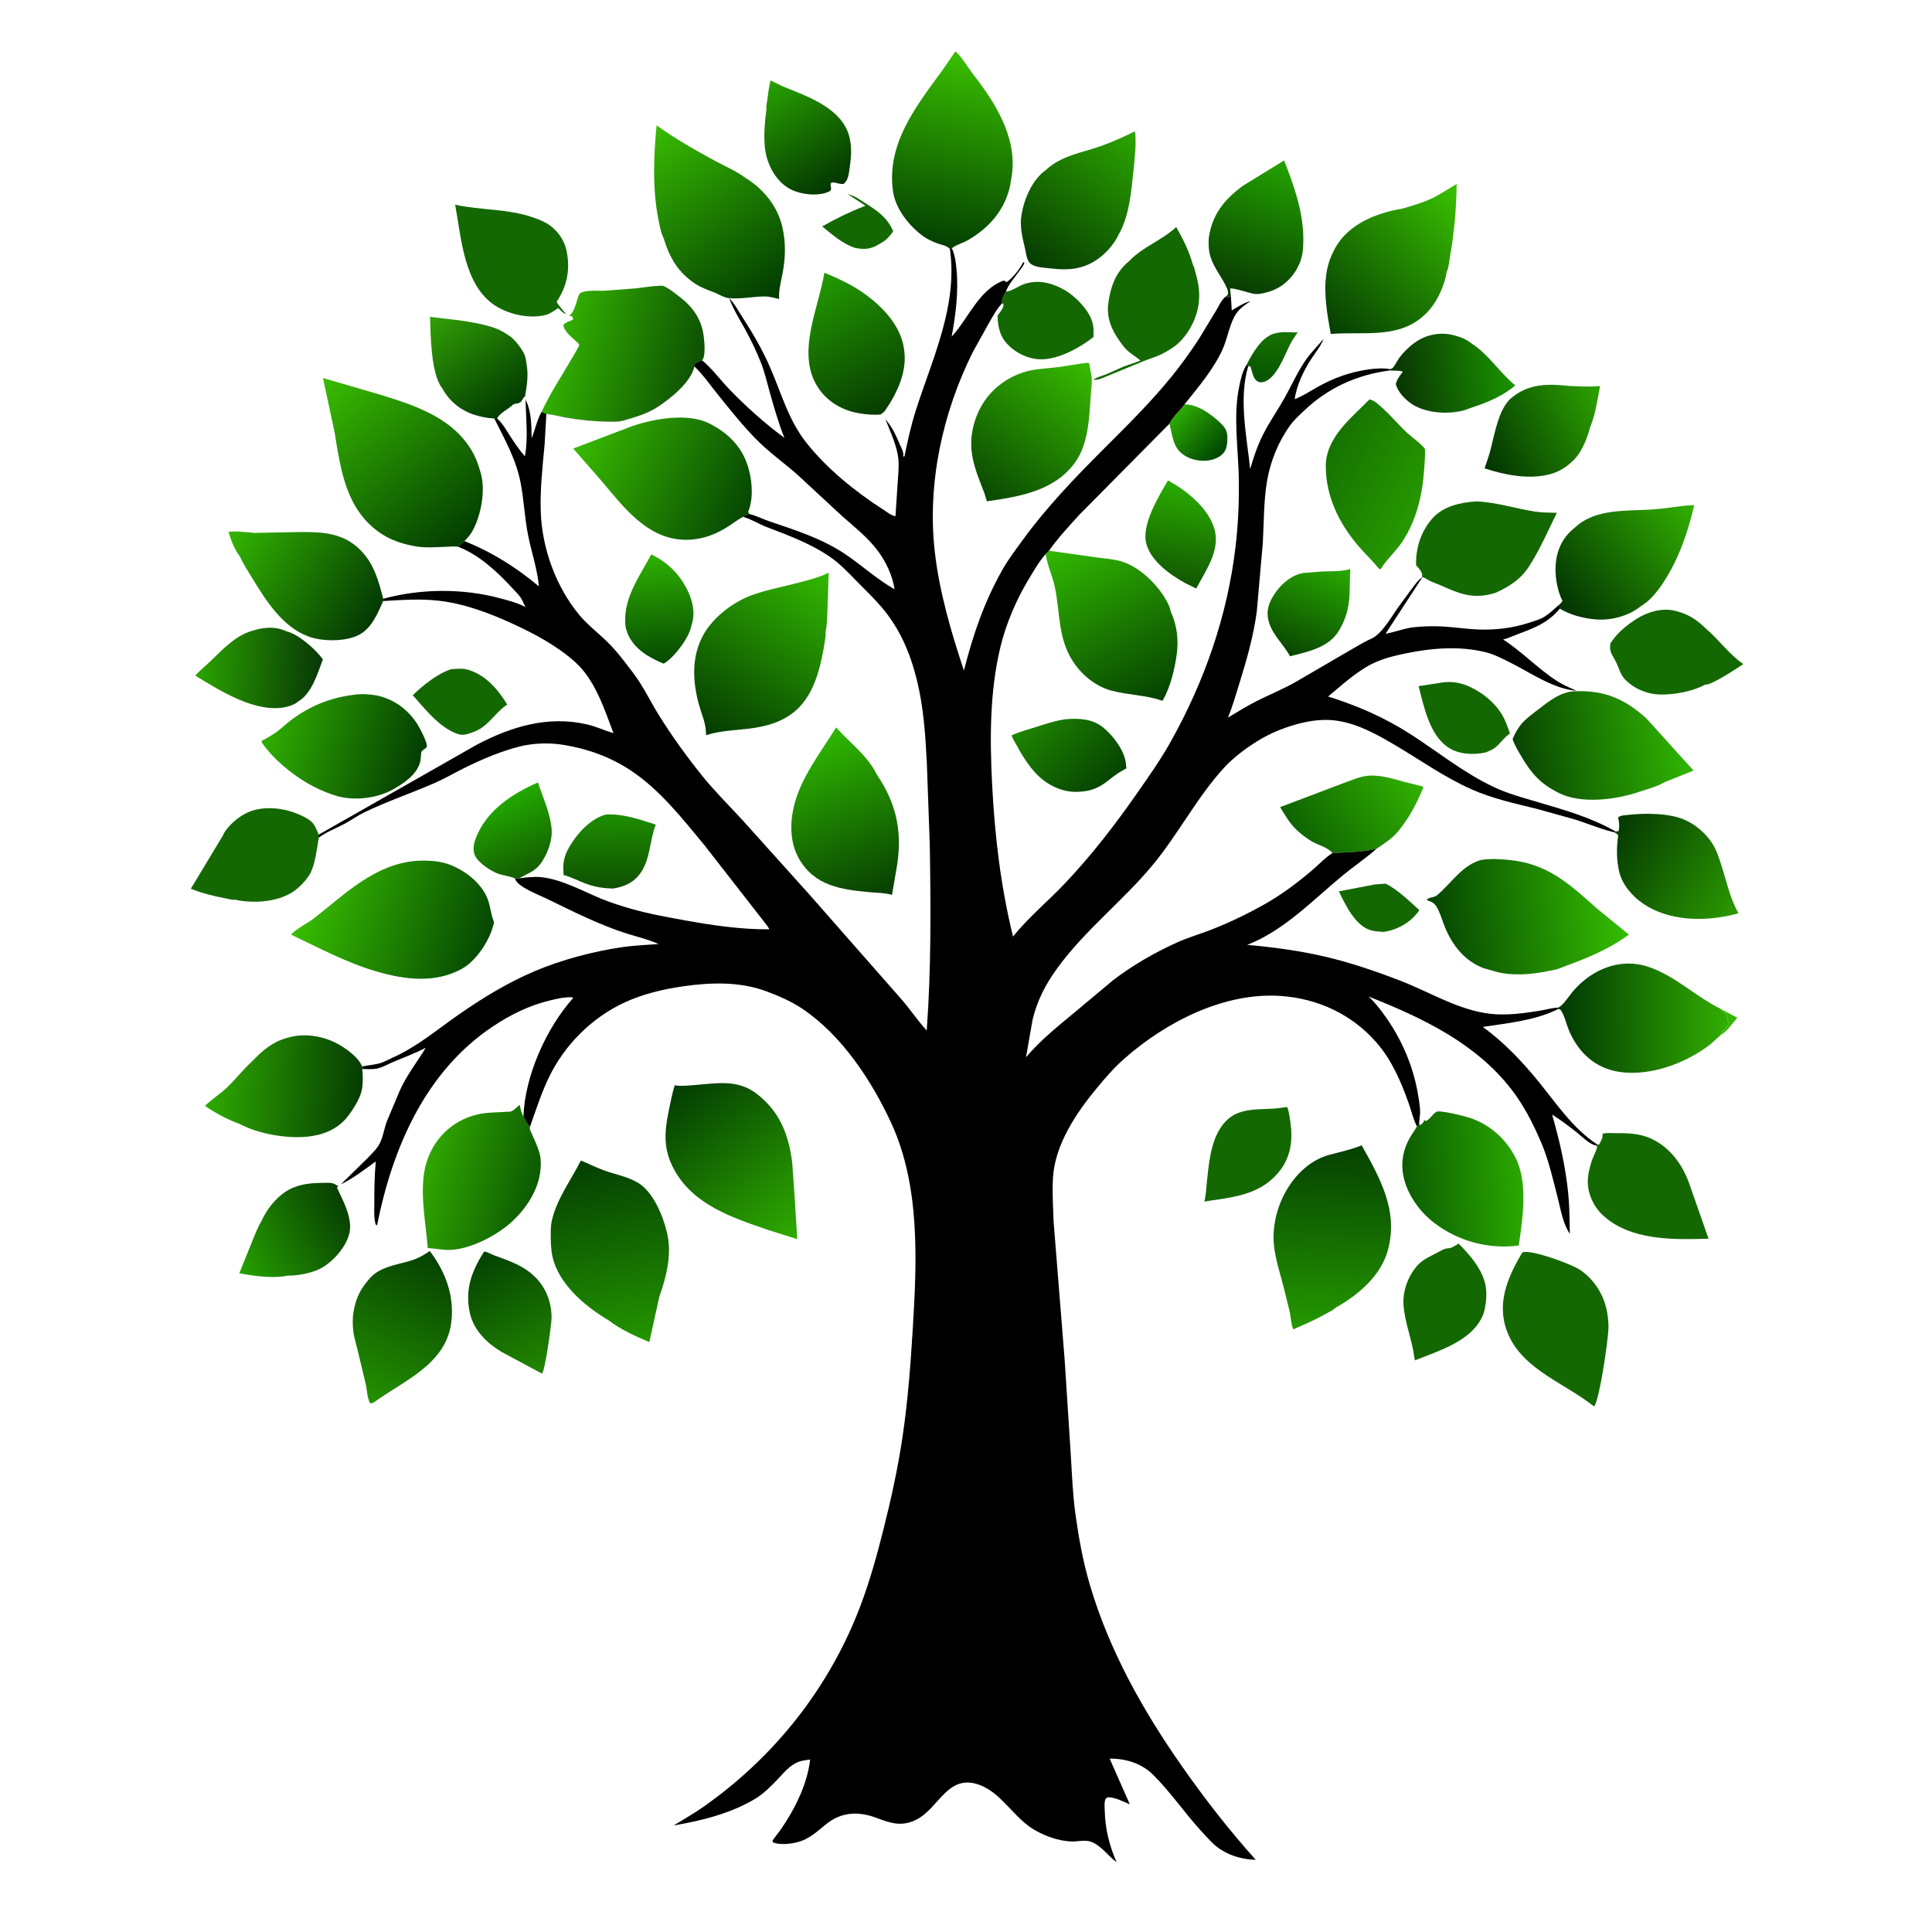 <?xml version="1.0" encoding="utf-8" ?>
<svg xmlns="http://www.w3.org/2000/svg" xmlns:xlink="http://www.w3.org/1999/xlink" width="1844" height="1844">
	<rect width="100%" height="100%" fill="#333333" stroke="none"/>
	<path fill="white" transform="scale(1.801 1.801)" d="M-0 -0L1024 0L1024 1024L-0 1024L0 -0Z"/>
	<path fill="#34B600" transform="scale(1.801 1.801)" d="M911.816 534.687L920.667 539.336C919.094 541.194 914.419 547.537 912.333 548.096L911.953 547.281L916.375 542.875C915.886 542.209 915.739 541.281 915.576 540.468C915.445 539.818 915.208 537.69 914.755 537.25C914.715 537.211 913.121 536.488 913.035 536.427C912.66 536.164 912.108 535.104 911.816 534.687Z"/>
	<defs>
		<linearGradient id="gradient_0" gradientUnits="userSpaceOnUse" x1="670.649" y1="201.982" x2="674.67" y2="175.724">
			<stop offset="0" stop-color="#065400"/>
			<stop offset="1" stop-color="#167200"/>
		</linearGradient>
	</defs>
	<path fill="url(#gradient_0)" transform="scale(1.801 1.801)" d="M660.569 193.374C663.684 187.455 668.313 178.902 675.124 176.806L677 176.393L677.647 176.268C680.916 175.697 684.383 176.272 687.7 176.172C686.189 178.283 684.773 180.371 683.602 182.697C680.719 188.421 676.068 201.62 668.916 202.546C667.732 202.699 667.084 202.577 666.096 201.887C664.393 200.699 663.836 198.056 663.264 196.203C663.214 196.038 662.777 194.354 662.692 194.284C662.386 194.032 661.913 194.14 661.523 194.068L660.569 193.374Z"/>
	<path fill="#146801" transform="scale(1.801 1.801)" d="M449.037 102.779L452.321 103.908C454.374 104.786 456.052 106.073 457.918 107.25C464.511 111.408 470.191 115.029 473.353 122.588C471.667 124.951 470.208 126.754 467.704 128.339C462.254 131.79 459.084 132.688 452.728 131.263C446.206 128.951 441.024 124.272 435.709 120.005C443.24 115.712 450.582 112.163 458.663 109.012L449.037 102.779Z"/>
	<defs>
		<linearGradient id="gradient_1" gradientUnits="userSpaceOnUse" x1="645.564" y1="241.012" x2="623.96" y2="220.057">
			<stop offset="0" stop-color="#004800"/>
			<stop offset="1" stop-color="#2BA703"/>
		</linearGradient>
	</defs>
	<path fill="url(#gradient_1)" transform="scale(1.801 1.801)" d="M619.778 224.536C621.268 221.126 625.452 217.467 627.749 214.292C634.655 214.11 642.293 219.809 647.062 224.416C649.252 226.532 650.418 228.55 650.46 231.598C650.504 234.703 650.275 238.303 647.931 240.605C645.158 243.328 640.774 244.349 637 244.176C632.655 243.976 627.904 242.325 624.933 239.034C621.453 235.179 620.991 229.365 619.778 224.536Z"/>
	<path fill="#146801" transform="scale(1.801 1.801)" d="M728.807 468.683L734.404 468.281C740.966 471.718 746.728 477.368 752.191 482.334L751.321 483.54C747.092 489.149 740.025 492.98 733.162 493.868C730.682 493.712 728.194 493.608 725.822 492.795C717.97 490.102 712.909 479.282 709.549 472.373L728.807 468.683Z"/>
	<path fill="#146801" transform="scale(1.801 1.801)" d="M239.21 354.621C241.556 354.481 244.534 354.149 246.819 354.651C256.571 356.795 263.906 365.177 268.794 373.363C263.638 376.785 260.285 382.243 255.247 385.725C252.926 387.329 250.265 388.204 247.606 389.053C246.584 389.28 245.553 389.48 244.5 389.389C242.4 389.207 240.17 388.048 238.339 387.039C230.589 382.766 224.6 374.925 218.733 368.433C224.196 363.157 231.923 356.897 239.21 354.621Z"/>
	<path fill="#146801" transform="scale(1.801 1.801)" d="M764.603 361.655C769.618 360.954 774.443 361.876 779 364.007C786.082 367.319 792.377 372.497 796.323 379.303C798 382.196 799.061 385.579 800.23 388.703C796.916 390.947 795.045 394.254 792.007 396.448C790.681 397.406 788.985 398.059 787.493 398.721C781.215 400.14 773.63 399.925 768.002 396.429C757.632 389.987 754.618 374.498 751.792 363.631L764.603 361.655Z"/>
	<defs>
		<linearGradient id="gradient_2" gradientUnits="userSpaceOnUse" x1="621.74" y1="308.28" x2="629.831" y2="257.651">
			<stop offset="0" stop-color="#125801"/>
			<stop offset="1" stop-color="#2AAA00"/>
		</linearGradient>
	</defs>
	<path fill="url(#gradient_2)" transform="scale(1.801 1.801)" d="M618.957 254.613C628.782 259.878 640.304 269.111 643.58 280.29C646.901 291.624 638.935 302.413 633.954 311.893L628.336 309.151C620.282 304.742 609.897 297.402 607.471 288.033C604.872 277.997 614.006 263.187 618.957 254.613Z"/>
	<defs>
		<linearGradient id="gradient_3" gradientUnits="userSpaceOnUse" x1="322.817" y1="469.56" x2="322.216" y2="432.472">
			<stop offset="0" stop-color="#0F5200"/>
			<stop offset="1" stop-color="#1E8C01"/>
		</linearGradient>
	</defs>
	<path fill="url(#gradient_3)" transform="scale(1.801 1.801)" d="M321.225 431.64C330.354 431.174 338.95 434.281 347.548 437.012C344.193 445.471 344.786 455.146 339.386 462.748C335.735 467.888 330.729 469.974 324.746 470.908C319.724 470.75 315.404 470.091 310.677 468.381C306.805 466.98 303.187 464.97 299.21 463.869L298.672 463.727C298.554 461.296 298.333 458.814 298.795 456.408L298.933 455.75C299.476 453.031 300.619 450.67 302.023 448.3C306.13 441.37 313.24 433.631 321.225 431.64Z"/>
	<defs>
		<linearGradient id="gradient_4" gradientUnits="userSpaceOnUse" x1="280.185" y1="461.545" x2="264.045" y2="424.633">
			<stop offset="0" stop-color="#135E00"/>
			<stop offset="1" stop-color="#22A800"/>
		</linearGradient>
	</defs>
	<path fill="url(#gradient_4)" transform="scale(1.801 1.801)" d="M272.97 465.553L272.519 465.348C269.963 464.318 267.042 464.03 264.404 463.166C260.458 461.873 253.809 457.506 251.826 453.631C250.389 450.822 251.022 447.17 252.088 444.365C257.708 429.578 271.229 420.707 285.09 414.656C287.551 422.192 291.058 429.609 292.124 437.5L292.248 438.357C293.111 444.93 290.11 453.128 286.054 458.25C283.106 461.973 279.052 463.231 275.088 465.462L272.97 465.553Z"/>
	<defs>
		<linearGradient id="gradient_5" gradientUnits="userSpaceOnUse" x1="682.921" y1="347.264" x2="703.476" y2="296.806">
			<stop offset="0" stop-color="#084500"/>
			<stop offset="1" stop-color="#29AA00"/>
		</linearGradient>
	</defs>
	<path fill="url(#gradient_5)" transform="scale(1.801 1.801)" d="M697.944 303.067C703.644 302.476 710.146 303.261 715.559 301.546L715.165 315.679C714.702 322.674 713.233 328.139 709.588 334.207C704.141 343.273 693.107 345.397 683.644 347.782C679.783 340.648 673.372 335.859 671.946 327.386C671.059 322.119 673.41 317.553 676.439 313.38C679.814 308.73 685.059 304.525 690.867 303.641L697.944 303.067Z"/>
	<path fill="#146801" transform="scale(1.801 1.801)" d="M533.078 154.493L533.725 154.439C536.586 154.118 540.008 151.337 543 150.456L543.812 150.208C551.032 148.136 558.148 150.189 564.446 153.843C569.925 157.023 577.107 164.326 578.837 170.576L579.005 171.25L579.176 171.882C579.712 174.044 579.54 176.406 579.497 178.62C571.865 184.618 559.271 191.575 549.179 190.27C542.617 189.421 535.764 185.527 531.962 180C529.48 176.392 528.749 171.513 528.643 167.241C529.819 165.59 531.678 163.596 531.828 161.535L531.215 160.561L531.083 160.253C530.783 158.345 532.143 156.08 533.078 154.493Z"/>
	<defs>
		<linearGradient id="gradient_6" gradientUnits="userSpaceOnUse" x1="584.946" y1="416.479" x2="549.317" y2="378.799">
			<stop offset="0" stop-color="#064401"/>
			<stop offset="1" stop-color="#1E8400"/>
		</linearGradient>
	</defs>
	<path fill="url(#gradient_6)" transform="scale(1.801 1.801)" d="M564.68 381.171C571.601 380.587 578.602 380.826 584.348 385.3C589.658 389.435 595.948 397.685 596.672 404.55L596.919 407.218L595.095 408.25C591.325 410.179 588.436 412.96 584.984 415.353C580.059 418.765 575.411 419.636 569.517 419.651C564.59 419.509 559.969 417.947 555.75 415.405C548.216 410.866 542.909 402.636 538.849 395.087C537.93 393.379 536.585 391.558 536.109 389.688C540.149 387.852 544.399 386.718 548.626 385.399C554.082 383.696 558.982 381.959 564.68 381.171Z"/>
	<path fill="#146801" transform="scale(1.801 1.801)" d="M681.127 586.75L682.181 586.746C683.121 589.067 683.424 591.841 683.803 594.31C685.203 603.422 684.267 612.446 678.587 620.012C669.391 632.258 655.72 634.315 641.547 636.249L638.25 636.824C639.092 633.531 639.187 630.085 639.551 626.712C640.618 616.81 641.533 605.054 647.484 596.75C655.797 585.151 668.227 589.022 680.407 586.88L681.127 586.75Z"/>
	<defs>
		<linearGradient id="gradient_7" gradientUnits="userSpaceOnUse" x1="800.754" y1="192.074" x2="737.38" y2="201.759">
			<stop offset="0" stop-color="#1A9300"/>
			<stop offset="1" stop-color="#083102"/>
		</linearGradient>
	</defs>
	<path fill="url(#gradient_7)" transform="scale(1.801 1.801)" d="M736.418 195.608C736.86 195.489 737.374 195.522 737.744 195.252C739.041 194.304 740.41 191.178 741.472 189.75C743.96 186.405 747.69 182.812 751.225 180.612C757.017 177.008 763.969 175.938 770.573 177.694L771.5 177.953C774.814 178.86 777.386 180.002 780.065 182.174C788.793 187.738 794.921 197.604 802.996 204.265C796.824 209.632 788.589 213.173 780.842 215.682L775.903 217.459C767.626 219.676 756.209 219.058 748.75 214.456C745.139 212.228 740.632 207.75 739.735 203.5C740.278 200.993 741.977 199.006 743.432 196.941C741.44 196.249 738.397 196.473 736.248 196.348L736.418 195.608Z"/>
	<path fill="#146801" transform="scale(1.801 1.801)" d="M772.993 659.047C778.385 664.566 783.909 670.623 786.431 678.088L786.686 678.882C787.898 682.569 787.884 687.473 787.279 691.286L787.155 692C786.851 693.843 786.509 695.537 785.768 697.266C780.717 709.04 766.651 714.386 755.622 718.694L749.886 720.928C749.57 719.796 749.658 720.271 749.519 719.206C748.286 709.748 744.307 700.663 743.776 691.148C743.371 683.886 746.448 675.699 751.425 670.38C754.343 667.262 758.199 665.699 761.892 663.744C763.617 662.831 765.407 661.635 767.398 661.559C769.198 661.49 770.653 660.45 772.163 659.548L772.993 659.047Z"/>
	<defs>
		<linearGradient id="gradient_8" gradientUnits="userSpaceOnUse" x1="103.858" y1="351.235" x2="170.213" y2="355.026">
			<stop offset="0" stop-color="#2BA400"/>
			<stop offset="1" stop-color="#083806"/>
		</linearGradient>
	</defs>
	<path fill="url(#gradient_8)" transform="scale(1.801 1.801)" d="M157.672 371.977C156.493 373.221 153.545 374.22 151.894 374.601C135.789 378.318 116.521 365.998 103.516 358.058C105.434 355.692 108.194 353.566 110.422 351.46C116.68 345.545 123.495 337.897 131.769 334.916C138.439 332.512 145.301 331.484 151.948 334.617C158.388 336.176 167.259 344.125 171.11 349.429C168.33 356.898 165.106 367.911 157.672 371.977Z"/>
	<defs>
		<linearGradient id="gradient_9" gradientUnits="userSpaceOnUse" x1="286.551" y1="726.224" x2="255.941" y2="664.779">
			<stop offset="0" stop-color="#218500"/>
			<stop offset="1" stop-color="#044302"/>
		</linearGradient>
	</defs>
	<path fill="url(#gradient_9)" transform="scale(1.801 1.801)" d="M256.572 663.25C258.386 663.456 260.305 664.688 262.034 665.329C270.285 668.389 277.462 670.623 283.842 677.006C289.466 682.632 292.375 690.471 292.298 698.398C292.265 701.873 288.901 726.332 287.25 727.941L285.787 727.181L265.759 716.441C258.192 711.895 251.223 705.165 249.112 696.25C246.165 683.799 249.88 673.702 256.572 663.25Z"/>
	<defs>
		<linearGradient id="gradient_10" gradientUnits="userSpaceOnUse" x1="441.531" y1="100.306" x2="407.319" y2="43.714">
			<stop offset="0" stop-color="#033500"/>
			<stop offset="1" stop-color="#28A101"/>
		</linearGradient>
	</defs>
	<path fill="url(#gradient_10)" transform="scale(1.801 1.801)" d="M406.186 57.891C405.962 56.674 406.433 54.439 406.591 53.176C407.035 49.627 407.533 46.111 408.335 42.624L414.91 45.809C427.086 50.773 443.716 56.383 449.136 69.497C451.633 75.539 451.269 82.196 450.342 88.548C450.038 90.634 449.819 92.941 449.014 94.906C448.624 95.858 447.927 96.638 447.25 97.397C444.736 97.953 442.654 96.138 440.393 96.89C439.536 99.031 441.736 100.536 439.079 101.654C433.299 104.086 424.909 103.192 419.376 100.506C413.176 97.497 408.9 91.299 406.793 84.891C404.046 76.538 405.117 66.489 406.186 57.891Z"/>
	<defs>
		<linearGradient id="gradient_11" gradientUnits="userSpaceOnUse" x1="691.97" y1="446.606" x2="747.123" y2="409.506">
			<stop offset="0" stop-color="#0E6500"/>
			<stop offset="1" stop-color="#31AF01"/>
		</linearGradient>
	</defs>
	<path fill="url(#gradient_11)" transform="scale(1.801 1.801)" d="M706.132 452.082C704.104 449.198 697.896 447.616 694.776 445.673C692.122 444.021 689.458 441.949 687.165 439.832C683.525 436.471 680.985 431.913 678.403 427.741L711.826 415.081C716.878 413.34 721.433 411.015 726.879 411.016C733.061 411.018 737.955 412.67 743.787 414.231L754.285 416.866C753.95 418.782 752.752 420.89 751.941 422.686C749.078 429.027 745.432 435.117 741.007 440.5C737.811 444.388 733.61 447.033 729.476 449.823C721.728 451.635 714.037 451.657 706.132 452.082Z"/>
	<defs>
		<linearGradient id="gradient_12" gradientUnits="userSpaceOnUse" x1="124.976" y1="670.769" x2="184.643" y2="638.404">
			<stop offset="0" stop-color="#26A000"/>
			<stop offset="1" stop-color="#073E02"/>
		</linearGradient>
	</defs>
	<path fill="url(#gradient_12)" transform="scale(1.801 1.801)" d="M138.664 646.959C141.991 639.581 148.308 632.082 155.968 629.162C161.043 627.228 165.906 626.911 171.265 626.864C173.158 626.847 175.6 626.604 177.341 627.481L178.5 628.187L179.25 628.285L178.616 629.5C182.031 636.79 187.511 646.53 184.811 654.861C182.504 661.98 175.824 669.38 169.131 672.631C164.999 674.637 157.265 676.204 152.707 675.981C144.731 677.687 134.748 676.259 126.827 674.776L133.841 657.388C135.345 653.849 136.608 650.229 138.664 646.959Z"/>
	<defs>
		<linearGradient id="gradient_13" gradientUnits="userSpaceOnUse" x1="270.563" y1="216.595" x2="232.693" y2="164.583">
			<stop offset="0" stop-color="#013B00"/>
			<stop offset="1" stop-color="#32A006"/>
		</linearGradient>
	</defs>
	<path fill="url(#gradient_13)" transform="scale(1.801 1.801)" d="M234.284 205.573L234.16 205.48C228.348 197.797 228.223 177.532 227.892 167.919C236.938 169.095 245.881 169.732 254.812 171.766C259.731 172.886 264.263 174.114 268.465 177.037C272.392 179.302 275.077 182.871 277.365 186.698C278.683 188.903 278.792 191.422 279.193 193.896C280.1 199.502 279.134 204.659 278.25 210.163L277.618 210.5C276.507 212.234 276.336 213.34 274.25 213.799C273.205 214.028 272.448 213.856 271.64 214.659C269.603 216.684 264.041 219.38 263.515 221.893L262.08 222.018L261.694 221.756C258.122 221.586 254.765 220.89 251.359 219.811C244.065 217.498 237.855 212.392 234.284 205.573Z"/>
	<path fill="#146801" transform="scale(1.801 1.801)" d="M903.693 362.812C896.712 366.568 887.047 368.306 879.22 368.036C872.543 367.806 865.226 364.642 860.75 359.555C858.718 357.247 857.823 353.753 856.505 351C855.556 349.017 853.973 346.923 853.456 344.79C853.163 343.578 853.32 342.229 853.426 341C856.742 335.649 861.965 331.373 867.25 327.997C873.115 324.251 880.871 321.995 887.835 323.718L888.5 323.898C895.095 325.628 899.221 328.457 904.104 333.174C910.969 339.019 916.417 346.801 923.875 351.928C920.605 354.152 906.811 363.273 903.693 362.812Z"/>
	<defs>
		<linearGradient id="gradient_14" gradientUnits="userSpaceOnUse" x1="785.034" y1="244.245" x2="850.19" y2="210.138">
			<stop offset="0" stop-color="#023301"/>
			<stop offset="1" stop-color="#2CA200"/>
		</linearGradient>
	</defs>
	<path fill="url(#gradient_14)" transform="scale(1.801 1.801)" d="M842.797 226.12C841.635 230.608 839.724 235.731 837.246 239.676C833.714 245.299 827.325 249.957 820.866 251.463L820 251.655C809.555 254.049 796.808 251.594 786.77 248.196C787.877 244.879 789.093 241.549 789.965 238.163C792.034 230.127 794.304 216.409 800.95 210.892C810.268 203.156 820.236 203.35 831.76 204.541C836.674 204.715 841.676 205.108 846.576 204.654C847.44 204.573 847.058 204.561 847.938 204.758C846.556 211.7 845.58 219.596 842.797 226.12Z"/>
	<path fill="#146801" transform="scale(1.801 1.801)" d="M118.29 442.523L118.362 442.227C120.625 437.623 126.479 432.749 131.071 430.648C138.83 427.097 148.694 427.907 156.536 430.852C159.382 431.92 163.899 433.937 165.817 436.245C167.208 437.918 168.03 440.351 168.923 442.318L168.589 443.207L168.96 443.84C167.971 449.455 167.169 457.4 164.63 462.473C163.012 465.706 159.188 469.77 156.281 471.906C148.204 477.842 135.779 478.819 126.26 477.151L124.805 476.811C123.24 477.072 120.596 476.297 119 475.987C112.863 474.793 106.932 473.336 101.134 470.979L118.29 442.523Z"/>
	<path fill="#146801" transform="scale(1.801 1.801)" d="M598.448 138.345C605.342 130.888 615.968 127.309 623.337 120.302C626.848 126.453 630.297 133.318 632.135 140.185C632.857 141.235 633.265 143.481 633.635 144.75C635.338 150.601 636.063 155.873 635.089 161.949C633.797 170.007 628.815 179.036 622.084 183.819C619.842 185.412 617.314 186.883 614.822 188.034C611.878 189.394 608.744 190.275 605.75 191.507L587.564 198.972C585.264 199.869 581.869 201.671 579.485 201.25C581.003 199.882 583.824 199.346 585.757 198.552L595.378 194.316C598.367 193.145 601.424 192.307 604.396 191.046C601.502 188.65 597.983 186.779 595.63 183.819C590.431 177.278 586.212 169.924 587.304 161.218C588.352 152.857 590.752 145.276 597.149 139.425L598.448 138.345Z"/>
	<path fill="#146801" transform="scale(1.801 1.801)" d="M846.56 606.583L847.5 606.5C848.422 604.697 849.573 603.006 849.25 600.905C851.066 600.241 853.565 600.507 855.506 600.504C862.393 600.494 868.826 600.516 875.187 603.499C885.066 608.132 891.615 617.102 895.21 627.206L905.45 656.469C886.721 656.978 863.887 657.579 849.26 643.855C844.597 639.48 841.556 632.976 841.471 626.536C841.42 622.64 842.47 618.619 843.641 614.932C844.057 613.621 846.55 608.643 846.383 607.799C846.326 607.514 846.074 607.308 845.919 607.063L846.56 606.583Z"/>
	<defs>
		<linearGradient id="gradient_15" gradientUnits="userSpaceOnUse" x1="679.889" y1="84.963" x2="655.271" y2="158.595">
			<stop offset="0" stop-color="#23A400"/>
			<stop offset="1" stop-color="#073502"/>
		</linearGradient>
	</defs>
	<path fill="url(#gradient_15)" transform="scale(1.801 1.801)" d="M640.581 126.134C642.352 113.748 648.746 105.822 658.531 98.549L680.529 85.013C685.773 98.531 690.681 112.05 690.715 126.735C690.726 131.238 690.476 135.575 688.652 139.748L686.938 143.167C682.749 149.759 677.346 153.687 669.684 155.337C668.036 155.691 666.562 155.946 664.869 155.768C662.486 155.516 652.998 152.171 651.893 153L652.336 157.187C650.914 157.667 650.932 157.796 649.579 157.2L650.49 156.411C651.142 155.528 650.686 153.831 650.281 152.885C647.816 147.132 643.593 142.503 641.609 136.407C640.45 132.847 640.429 129.819 640.581 126.134Z"/>
	<path fill="#146801" transform="scale(1.801 1.801)" d="M241.213 108.491C254.587 111.443 268.96 110.603 282.015 115.063C285.372 116.21 288.892 117.551 291.75 119.698C296.433 123.216 299.598 128.406 300.51 134.189L300.63 135C302.059 144.162 300.11 152.309 294.972 159.971C296.169 161.869 297.488 163.545 298.945 165.25C299.585 165.853 299.249 165.481 299.89 166.422C298.665 166.261 296.797 164.149 295.806 163.265C293.716 164.694 291.58 166.292 289.099 166.931C280.668 169.102 269.567 166.613 262.413 161.957C245.823 151.159 244.494 126.183 241.213 108.491Z"/>
	<defs>
		<linearGradient id="gradient_16" gradientUnits="userSpaceOnUse" x1="854.347" y1="440.739" x2="920.319" y2="478.586">
			<stop offset="0" stop-color="#053901"/>
			<stop offset="1" stop-color="#299601"/>
		</linearGradient>
	</defs>
	<path fill="url(#gradient_16)" transform="scale(1.801 1.801)" d="M856.049 440.576C857.473 440.509 857.781 440.96 858.002 439.383C858.253 437.597 858 434.952 857.491 433.25C858.745 432.115 860.738 432.076 862.362 431.901C867.177 431.38 872.037 431.114 876.875 431.366C879.884 431.523 882.792 431.763 885.75 432.363L886.643 432.536C895.116 434.232 902.499 439.582 907.275 446.749C909.65 450.312 910.959 454.526 912.262 458.568C914.985 467.019 916.853 476.274 921.344 484.003C905.991 488.274 887.57 488.636 873.341 480.508C866.773 476.756 860.191 470.028 858.268 462.596C856.597 456.14 856.641 449.321 857.569 442.75C856.912 441.738 856.493 441.612 855.407 441.044L856.049 440.576Z"/>
	<path fill="#146801" transform="scale(1.801 1.801)" d="M782.188 265.71C793.154 266.126 802.868 269.494 813.59 271.133C817.33 271.705 821.29 271.658 825.073 271.768C821.302 279.346 817.904 287.16 813.714 294.516C811.57 298.278 809.427 302.055 806.368 305.162C802.556 309.034 797.432 312.008 792.495 314.181L790 314.893C779.659 317.365 772.764 314.341 763.449 310.202C761.007 309.117 758.437 308.379 756.155 306.965C755.432 306.516 755.001 306.201 754.155 305.975L753.619 305.881L753.7 305.328C753.774 303.202 752.259 301.588 750.949 300.095L750.486 299.577C750.165 290.693 752.96 281.892 758.762 275.126C764.679 268.226 773.566 266.384 782.188 265.71Z"/>
	<defs>
		<linearGradient id="gradient_17" gradientUnits="userSpaceOnUse" x1="468.075" y1="217.207" x2="433.296" y2="148.116">
			<stop offset="0" stop-color="#073D01"/>
			<stop offset="1" stop-color="#239901"/>
		</linearGradient>
	</defs>
	<path fill="url(#gradient_17)" transform="scale(1.801 1.801)" d="M436.885 144.518C444.132 147.522 451.172 150.766 457.623 155.304C467.263 162.086 476.958 171.997 478.952 184.066L479.097 185C481.022 196.931 475.335 208.596 468.692 218.151L466.75 219.653C462.958 220.018 459.304 219.656 455.556 219.067C447.242 217.758 439.357 213.497 434.364 206.608C421.16 188.39 433.731 163.955 436.885 144.518Z"/>
	<defs>
		<linearGradient id="gradient_18" gradientUnits="userSpaceOnUse" x1="228.896" y1="665.432" x2="192.268" y2="739.919">
			<stop offset="0" stop-color="#064201"/>
			<stop offset="1" stop-color="#238F00"/>
		</linearGradient>
	</defs>
	<path fill="url(#gradient_18)" transform="scale(1.801 1.801)" d="M227.756 662.967L228.335 663.737C236.572 674.868 241.161 688.07 238.98 702C235.652 723.252 213.679 731.915 198.309 743.08L196.5 743.851L196.082 743.376C194.647 741.249 194.493 736.463 193.895 733.869L189.473 715.248C188.743 712.238 187.759 709.235 187.323 706.164C186.822 702.63 186.759 698.565 187.386 695.052C188.426 689.232 190.193 684.61 193.92 679.926C195.281 678.216 196.69 676.412 198.461 675.105C204.451 670.69 211.317 670.126 218.125 667.936C221.758 666.768 224.647 665.138 227.756 662.967Z"/>
	<defs>
		<linearGradient id="gradient_19" gradientUnits="userSpaceOnUse" x1="109.776" y1="572.43" x2="191.483" y2="577.284">
			<stop offset="0" stop-color="#2EAA00"/>
			<stop offset="1" stop-color="#063D02"/>
		</linearGradient>
	</defs>
	<path fill="url(#gradient_19)" transform="scale(1.801 1.801)" d="M133.444 562.648C138.982 556.745 144.544 552.02 152.5 549.925L153.368 549.685C162.558 547.292 172.902 549.347 180.913 554.324C184.751 556.708 190.292 560.855 191.879 565.184L191.986 566.519C192.338 570.006 192.44 574.167 191.762 577.61C190.836 582.317 186.818 588.545 183.807 592.241C178.584 598.653 170.815 601.608 162.75 602.406C151.895 603.481 136.977 600.906 127.229 595.765L127.142 595.685C120.903 593.509 114.037 589.856 108.625 586.043C112.213 582.551 116.574 579.838 120.248 576.365C124.866 572.001 128.679 566.873 133.444 562.648Z"/>
	<defs>
		<linearGradient id="gradient_20" gradientUnits="userSpaceOnUse" x1="548.781" y1="141.425" x2="599.363" y2="68.367">
			<stop offset="0" stop-color="#063B01"/>
			<stop offset="1" stop-color="#2CA600"/>
		</linearGradient>
	</defs>
	<path fill="url(#gradient_20)" transform="scale(1.801 1.801)" d="M554.281 90.083C562.456 82.408 573.567 80.926 583.648 77.33C589.573 75.217 595.404 72.59 601.029 69.784L601.581 69.885C602.233 76.91 601.343 84.017 600.615 91.006C599.458 102.097 598.554 113.371 593.353 123.443L593.195 123.554C591.107 128.356 587.232 133.048 583.137 136.269C575.12 142.575 566.899 143.456 557.122 142.274C553.849 141.879 547.289 141.863 545.25 138.765C543.94 136.775 543.764 134.078 543.228 131.797C541.784 125.657 540.278 119.917 541.401 113.545C542.896 105.056 547.09 95.186 554.281 90.083Z"/>
	<path fill="#146801" transform="scale(1.801 1.801)" d="M806.728 663.75L807.37 663.551C812.537 662.52 832.866 669.878 837.524 673.08C845.313 678.434 850.443 686.974 851.847 696.27C852.238 698.856 852.516 701.708 852.404 704.328C852.126 710.859 847.742 741.484 844.86 745.32L843.75 744.581C827.348 731.846 803.553 724.379 797.595 702.25C793.839 688.301 799.846 675.472 806.728 663.75Z"/>
	<defs>
		<linearGradient id="gradient_21" gradientUnits="userSpaceOnUse" x1="702.238" y1="243.983" x2="751.862" y2="267.162">
			<stop offset="0" stop-color="#167300"/>
			<stop offset="1" stop-color="#269700"/>
		</linearGradient>
	</defs>
	<path fill="url(#gradient_21)" transform="scale(1.801 1.801)" d="M725.666 211.75L726.345 211.824C730.382 212.481 741.498 225.544 745.387 229.12C748.614 232.087 752.43 234.442 755.166 237.894C755.368 241.288 755 244.847 754.781 248.238C753.881 262.139 750.791 275.679 742.938 287.402C739.812 292.07 735.526 295.739 732.452 300.503L731.976 301.25L731.116 301.75C727.48 297.292 723.264 293.339 719.544 288.946C709.528 277.119 702.676 262.983 702.613 247.25C702.552 231.846 715.976 221.719 725.666 211.75Z"/>
	<defs>
		<linearGradient id="gradient_22" gradientUnits="userSpaceOnUse" x1="894.79" y1="264.821" x2="826.084" y2="321.496">
			<stop offset="0" stop-color="#32AF00"/>
			<stop offset="1" stop-color="#013202"/>
		</linearGradient>
	</defs>
	<path fill="url(#gradient_22)" transform="scale(1.801 1.801)" d="M835.284 279.038C845.625 269.629 861.86 270.829 874.854 270.046C880.656 269.696 886.021 268.885 891.75 268.105C893.779 267.829 895.837 267.951 897.854 267.612C894.684 281.688 889.736 296.025 881.839 308.178C878.857 312.767 875.182 317.598 870.554 320.648L869.591 321.236C863.061 326.613 853.323 329.05 845 328.205C838.366 327.532 832.402 325.889 826.608 322.573L826.294 320.475C826.982 319.87 827.517 319.217 828.086 318.5C824.948 312.496 823.682 303.55 824.68 296.906C825.811 289.383 829.266 283.638 835.284 279.038Z"/>
	<defs>
		<linearGradient id="gradient_23" gradientUnits="userSpaceOnUse" x1="123.404" y1="278.415" x2="197.915" y2="328.381">
			<stop offset="0" stop-color="#33B600"/>
			<stop offset="1" stop-color="#043903"/>
		</linearGradient>
	</defs>
	<path fill="url(#gradient_23)" transform="scale(1.801 1.801)" d="M127.209 295.003C124.295 291.352 122.394 286.28 121.113 281.848C125.264 281.337 130.485 282.028 134.665 282.427L158.961 281.948C171.022 281.877 182.098 282.433 191.068 291.576C198.367 299.015 200.473 307.567 203.113 317.316L203.082 318.519C200.021 325.375 196.803 333.453 189.47 336.83C182.354 340.108 170.631 339.999 163.351 337.275C149.707 332.171 140.989 318.403 133.75 306.501C131.496 302.795 128.93 298.98 127.209 295.003Z"/>
	<defs>
		<linearGradient id="gradient_24" gradientUnits="userSpaceOnUse" x1="222.295" y1="404.472" x2="143.176" y2="381.879">
			<stop offset="0" stop-color="#043E02"/>
			<stop offset="1" stop-color="#2FAD00"/>
		</linearGradient>
	</defs>
	<path fill="url(#gradient_24)" transform="scale(1.801 1.801)" d="M187.593 368.187C191.231 367.606 196.126 367.858 199.764 368.603C208.65 370.422 216.155 375.979 221.041 383.536C222.244 385.396 226.822 393.857 226.158 395.75C225.842 396.65 223.906 397.428 223.46 398.25C222.978 399.14 223.062 402.218 222.775 403.418C221.128 410.31 214.374 414.872 208.543 418.212C200.26 422.958 188.453 424.483 179.296 422.052C174.808 420.832 170.198 418.917 166.07 416.794C157.468 412.368 147.39 404.55 141.381 396.972C140.394 395.726 138.992 394.278 138.506 392.75C141.226 391.223 144.08 389.719 146.604 387.879C149.264 385.941 151.615 383.591 154.25 381.62C164.413 374.017 175.075 369.743 187.593 368.187Z"/>
	<defs>
		<linearGradient id="gradient_25" gradientUnits="userSpaceOnUse" x1="744.298" y1="626.687" x2="805.605" y2="623.473">
			<stop offset="0" stop-color="#0C5D01"/>
			<stop offset="1" stop-color="#2AA600"/>
		</linearGradient>
	</defs>
	<path fill="url(#gradient_25)" transform="scale(1.801 1.801)" d="M752.065 595.973L753.003 596.105C753.911 595.267 754.473 594.871 754.75 593.616L755.75 594.092C758.07 592.914 759.134 590.473 761.17 589.225C762.935 588.143 776.081 591.474 778.812 592.366C789.455 595.844 798.119 603.552 803.17 613.547C809.902 626.868 806.942 645.786 804.872 660.075C789.062 662.152 772.934 657.887 760.148 648.146C751.75 641.748 744.621 631.516 743.358 620.822C742.629 614.648 743.948 608.791 746.915 603.352C748.121 601.141 749.738 599.138 750.917 596.963L752.065 595.973Z"/>
	<defs>
		<linearGradient id="gradient_26" gradientUnits="userSpaceOnUse" x1="573.129" y1="191.242" x2="520.887" y2="261.691">
			<stop offset="0" stop-color="#37B900"/>
			<stop offset="1" stop-color="#0A4A02"/>
		</linearGradient>
	</defs>
	<path fill="url(#gradient_26)" transform="scale(1.801 1.801)" d="M576.634 192.25L577.228 192.63L578.364 198.793C578.954 202.448 578.29 205.958 578.042 209.614C577.238 221.438 576.855 235.454 569.523 245.381C558.484 260.327 540.219 263.157 523.018 265.684L521.698 261.378C518.926 254.088 515.596 246.525 514.864 238.713C513.896 228.396 517.402 217.376 524.084 209.446C529.339 203.21 536.721 198.63 544.638 196.659C549.745 195.388 555.504 195.229 560.75 194.561C566.081 193.883 571.254 192.694 576.634 192.25Z"/>
	<defs>
		<linearGradient id="gradient_27" gradientUnits="userSpaceOnUse" x1="282.463" y1="631.919" x2="226.284" y2="617.333">
			<stop offset="0" stop-color="#0D5B01"/>
			<stop offset="1" stop-color="#30A600"/>
		</linearGradient>
	</defs>
	<path fill="url(#gradient_27)" transform="scale(1.801 1.801)" d="M280.855 597.156C280.501 598.476 281.296 599.555 281.82 600.784C283.284 604.212 284.973 607.651 285.974 611.25C286.537 613.279 286.623 615.335 286.582 617.428C286.354 628.962 279.832 639.419 271.638 647.119C263.666 654.61 249.296 662.159 238.166 662.409C234.492 662.492 230.446 661.562 226.681 661.437C225.72 648.807 223.026 635.89 224.528 623.25C226.595 605.847 239.061 592.377 256.579 589.971C260.265 589.465 264.041 589.544 267.752 589.23C268.543 589.163 270.295 589.239 270.987 588.944C272.344 588.366 274.184 586.47 275.414 585.519C275.891 587.699 276.225 589.739 277.423 591.662L278.246 593.274C278.985 594.731 279.807 595.908 280.855 597.156Z"/>
	<defs>
		<linearGradient id="gradient_28" gradientUnits="userSpaceOnUse" x1="827.51" y1="539.563" x2="915.994" y2="539.401">
			<stop offset="0" stop-color="#023902"/>
			<stop offset="1" stop-color="#31AE01"/>
		</linearGradient>
	</defs>
	<path fill="url(#gradient_28)" transform="scale(1.801 1.801)" d="M825.433 534.032L826.123 533.759C828.407 532.758 831.845 527.371 833.608 525.32C843.527 513.785 858.421 507.386 873.425 512.323C887.63 516.996 898.562 528.113 911.823 534.617L911.816 534.687C912.108 535.104 912.66 536.164 913.035 536.427C913.121 536.488 914.715 537.211 914.755 537.25C915.208 537.69 915.445 539.818 915.576 540.468C915.739 541.281 915.886 542.209 916.375 542.875L911.953 547.281L912.333 548.096L906.462 553.401C893.766 563.347 874.944 570.336 858.734 568.142C845.429 566.342 836.146 557.634 831.25 545.482C829.807 541.9 829.154 537.922 826.75 534.816L825.431 534.903L825.433 534.032Z"/>
	<defs>
		<linearGradient id="gradient_29" gradientUnits="userSpaceOnUse" x1="802.97" y1="400.873" x2="893.239" y2="386.712">
			<stop offset="0" stop-color="#084401"/>
			<stop offset="1" stop-color="#30B501"/>
		</linearGradient>
	</defs>
	<path fill="url(#gradient_29)" transform="scale(1.801 1.801)" d="M882.052 414.549C878.394 416.833 872.583 418.31 868.437 419.716C856.24 423.854 837.897 426.213 826.02 420.204C816.502 415.389 811.735 410.202 806.395 401.123C804.603 398.076 802.738 395.098 801.61 391.727C802.688 388.85 804.621 385.533 806.658 383.25C809.001 380.623 812.088 378.386 814.87 376.25C820.671 371.795 826.841 366.623 834.5 366.33C850.224 365.729 860.845 370.23 872.486 380.69L897.511 408.369L882.052 414.549Z"/>
	<defs>
		<linearGradient id="gradient_30" gradientUnits="userSpaceOnUse" x1="705.298" y1="176.314" x2="774.833" y2="100.559">
			<stop offset="0" stop-color="#053D02"/>
			<stop offset="1" stop-color="#3AC200"/>
		</linearGradient>
	</defs>
	<path fill="url(#gradient_30)" transform="scale(1.801 1.801)" d="M743.222 110.553C748.432 108.979 753.895 107.493 758.817 105.137C763.41 102.939 767.577 100.032 771.976 97.5C771.796 110.727 770.64 123.653 768.328 136.691C768.031 138.37 767.625 142.586 766.714 143.901C765.771 150.609 762.027 159.063 757.558 164.192C743.463 180.368 724.053 175.483 705.241 176.976C703.419 167.054 701.427 155.784 702.832 145.722L702.972 144.75C703.768 138.888 706.473 132.455 710.025 127.699C717.601 117.556 731.092 112.524 743.222 110.553Z"/>
	<defs>
		<linearGradient id="gradient_31" gradientUnits="userSpaceOnUse" x1="611.797" y1="372.565" x2="568.866" y2="285.179">
			<stop offset="0" stop-color="#054201"/>
			<stop offset="1" stop-color="#32B801"/>
		</linearGradient>
	</defs>
	<path fill="url(#gradient_31)" transform="scale(1.801 1.801)" d="M554.161 293.632L555.917 291.849L581.75 295.491C586.023 296.063 590.771 296.338 594.878 297.686C603.244 300.43 611.238 307.809 616.104 314.973C617.538 317.084 620.139 321.33 620.341 323.814C623.667 331.122 624.721 338.785 623.62 346.75C622.487 354.937 620.231 364.197 616.099 371.419C607.203 368.258 597.831 368.412 588.834 365.953C580.745 363.741 573.444 357.837 568.883 350.906C560.626 338.657 561.913 325.094 559.055 311.25C557.821 305.276 555.039 299.667 554.161 293.632Z"/>
	<defs>
		<linearGradient id="gradient_32" gradientUnits="userSpaceOnUse" x1="314.825" y1="614.19" x2="332.405" y2="712.484">
			<stop offset="0" stop-color="#043F02"/>
			<stop offset="1" stop-color="#239400"/>
		</linearGradient>
	</defs>
	<path fill="url(#gradient_32)" transform="scale(1.801 1.801)" d="M322.541 699.691C310.936 692.896 298.053 682.159 293.648 669.047C292.293 665.013 291.934 660.984 291.89 656.75C291.859 653.696 291.737 650.409 292.351 647.405C294.694 635.935 302.606 625.383 307.845 615.03C312.002 616.69 315.98 618.758 320.191 620.288C326.141 622.449 332.763 623.555 338.224 626.877C346.205 631.731 351.5 644.51 353.464 653.281L353.674 654.25C356.065 664.975 353.065 677.028 349.413 687.189L344.113 711.248C336.92 708.193 328.683 704.545 322.541 699.691Z"/>
	<defs>
		<linearGradient id="gradient_33" gradientUnits="userSpaceOnUse" x1="360.186" y1="573.359" x2="421.96" y2="655.655">
			<stop offset="0" stop-color="#023C02"/>
			<stop offset="1" stop-color="#2FAA00"/>
		</linearGradient>
	</defs>
	<path fill="url(#gradient_33)" transform="scale(1.801 1.801)" d="M406.81 651.742C388.057 645.259 367.57 638.597 357.324 619.936C351.411 609.166 352.048 600.132 354.414 588.549C355.347 583.98 356.203 579.595 357.58 575.127C360.731 575.744 364.201 575.318 367.378 575.085C379.353 574.203 390.687 571.677 401 579.635C413.212 589.058 417.994 601.277 419.84 616.161L421.069 633.346L422.5 656.686L406.81 651.742Z"/>
	<defs>
		<linearGradient id="gradient_34" gradientUnits="userSpaceOnUse" x1="761.37" y1="489.718" x2="859.179" y2="478.754">
			<stop offset="0" stop-color="#064701"/>
			<stop offset="1" stop-color="#34BB00"/>
		</linearGradient>
	</defs>
	<path fill="url(#gradient_34)" transform="scale(1.801 1.801)" d="M791.567 455.218C799.605 455.459 807.021 456.247 814.601 459.117C827.345 463.944 836.748 473.039 846.765 481.857L863.228 495.285C851.725 503.866 838.65 508.639 825.373 513.589C815.203 515.96 804.273 517.579 793.949 515.26L786.339 513.129C776.234 509.336 769.772 501.102 765.75 491.36C764.476 488.276 763.603 484.998 762.119 482C761.157 480.057 760.07 478.443 757.94 477.707C757.112 477.421 756.721 477.274 756.049 476.75C758.069 475.147 759.813 475.931 761.796 474.25C768.855 468.269 774.64 458.983 784.011 456.005C786.282 455.283 789.185 455.356 791.567 455.218Z"/>
	<defs>
		<linearGradient id="gradient_35" gradientUnits="userSpaceOnUse" x1="706.918" y1="607.131" x2="704.453" y2="704.48">
			<stop offset="0" stop-color="#054001"/>
			<stop offset="1" stop-color="#249800"/>
		</linearGradient>
	</defs>
	<path fill="url(#gradient_35)" transform="scale(1.801 1.801)" d="M680.445 682.807C678.602 675.468 676.04 667.944 675.197 660.419C674.056 650.236 676.693 639.402 681.858 630.645C686.963 621.988 694.767 614.567 704.656 611.961C710.598 610.396 715.87 609.294 721.634 606.979C731.404 624.447 741.168 641.625 735.539 662.46C731.938 675.788 720.596 685.52 709.123 692.301L708.071 692.808C706.639 694.256 704.462 695.23 702.698 696.231C697.081 699.421 691.283 701.872 685.396 704.502C684.225 701.973 684.077 698.11 683.524 695.332L680.445 682.807Z"/>
	<defs>
		<linearGradient id="gradient_36" gradientUnits="userSpaceOnUse" x1="407.761" y1="161.089" x2="346.902" y2="67.716">
			<stop offset="0" stop-color="#003901"/>
			<stop offset="1" stop-color="#38BB01"/>
		</linearGradient>
	</defs>
	<path fill="url(#gradient_36)" transform="scale(1.801 1.801)" d="M351.754 126.345C350.23 123.355 349.528 119.296 348.877 115.992C345.717 99.962 346.407 82.644 347.95 66.452C357.793 73.474 367.889 79.254 378.5 85.018C383.914 87.959 390.119 90.604 395.07 94.275C404.531 100.087 411.966 109.15 414.545 120.047C416.623 128.829 416.281 137.006 414.537 145.855C413.724 149.981 412.598 154.217 412.908 158.445C410.441 157.883 407.783 157.118 405.25 157.115C398.911 157.109 392.436 158.652 386.132 157.978C383.764 157.724 381.87 156.463 379.75 155.519C376.765 154.189 373.697 153.274 370.775 151.74C365.833 149.147 360.703 144.443 357.698 139.75C355.02 135.568 353.145 131.097 351.754 126.345Z"/>
	<defs>
		<linearGradient id="gradient_37" gradientUnits="userSpaceOnUse" x1="369.881" y1="198.973" x2="296.641" y2="178.722">
			<stop offset="0" stop-color="#0D5002"/>
			<stop offset="1" stop-color="#32B001"/>
		</linearGradient>
	</defs>
	<path fill="url(#gradient_37)" transform="scale(1.801 1.801)" d="M319.732 154.114L336.75 152.831C340.69 152.454 344.523 151.669 348.5 151.515C349.272 151.485 350.956 151.297 351.605 151.566C354.587 152.803 358.171 155.752 360.734 157.753C367.41 162.968 371.873 169.537 372.919 178.122C373.28 181.089 374.001 188.139 372.397 190.51L372.048 190.924C370.571 191.574 368.437 192.122 367.634 193.5L368.014 194.224C366.193 202.669 355.152 211.416 348.25 215.85C342.746 219.385 336.84 221.008 330.641 222.82C327.536 223.727 323.952 223.523 320.75 223.438C313.911 223.256 307.171 222.558 300.429 221.4C296.801 220.776 293.213 219.705 289.551 219.363C288.683 219.171 287.836 218.635 287.038 218.239C291.479 208.478 297.572 199.47 302.915 190.176C303.461 189.225 307.02 183.52 306.926 182.742C306.747 181.255 299.194 177.039 298.527 172.25C299.736 170.775 301.952 170.176 303.681 169.467L303.319 167.668L301.5 167.286L302 167.018C303.945 165.421 305.084 161.904 305.703 159.522C306.076 158.083 306.468 156.962 307.151 155.643C309.664 153.514 316.42 154.173 319.732 154.114Z"/>
	<defs>
		<linearGradient id="gradient_38" gradientUnits="userSpaceOnUse" x1="497.13" y1="128.657" x2="516.001" y2="30.833">
			<stop offset="0" stop-color="#044101"/>
			<stop offset="1" stop-color="#38BD00"/>
		</linearGradient>
	</defs>
	<path fill="url(#gradient_38)" transform="scale(1.801 1.801)" d="M503.417 132.02C501.946 130.13 498.932 129.776 496.75 128.97C494.116 127.997 491.244 126.678 488.982 124.998C481.706 119.592 474.613 110.718 473.281 101.546C469.618 76.312 485.455 56.353 499.345 37.359L506.314 27.204C509.499 29.805 512.88 35.675 515.48 39.019C527.279 54.192 539.034 72.496 536.271 92.68L535.305 98.527C532.432 111.334 524.331 120.616 513.151 127.168C510.59 128.669 507.406 129.516 505.024 131.127L504.464 131.52L503.417 132.02Z"/>
	<defs>
		<linearGradient id="gradient_39" gradientUnits="userSpaceOnUse" x1="257.678" y1="498.459" x2="164.316" y2="469.393">
			<stop offset="0" stop-color="#064902"/>
			<stop offset="1" stop-color="#37BC00"/>
		</linearGradient>
	</defs>
	<path fill="url(#gradient_39)" transform="scale(1.801 1.801)" d="M220.753 456.194C227.097 455.911 233.625 456.164 239.547 458.7C247.62 462.156 255.838 468.714 258.733 477.284C259.94 480.856 260.193 484.552 261.606 488.117C261.995 489.1 261.387 490.493 261.094 491.5C258.782 499.468 252.013 509.479 244.637 513.504C230.602 521.162 214.82 519.216 200.132 515.003C184.097 510.446 169.248 502.413 154.234 495.316C157.302 491.956 162.997 489.326 166.696 486.431C183.209 473.509 198.619 457.979 220.753 456.194Z"/>
	<defs>
		<linearGradient id="gradient_40" gradientUnits="userSpaceOnUse" x1="246.713" y1="286.363" x2="173.051" y2="199.189">
			<stop offset="0" stop-color="#023D01"/>
			<stop offset="1" stop-color="#39BD01"/>
		</linearGradient>
	</defs>
	<path fill="url(#gradient_40)" transform="scale(1.801 1.801)" d="M177.363 229.29L171.148 200.303L201.749 209.246C220.768 215.089 241.032 221.846 251.007 240.617C252.595 243.606 253.629 246.757 254.563 250L254.807 250.805C257.457 260.074 254.886 273.499 250.183 281.751C249.113 283.628 247.638 285.223 246.136 286.76C244.974 287.7 243.76 288.546 242.949 289.824C240.936 289.358 238.532 289.713 236.451 289.777C231.526 289.929 226.182 290.408 221.309 289.687C214.05 288.613 206.804 286.296 200.781 281.976C183.342 269.468 180.533 249.004 177.363 229.29Z"/>
	<path transform="scale(1.801 1.801)" d="M503.417 132.02L504.464 131.52L504.764 132.25C506.192 135.776 506.572 139.27 506.934 143.022C508.031 154.42 506.447 167.192 504.322 178.422C513.09 169.023 518.855 153.251 532 148.662L533.5 149.517C536.853 147.13 540.395 142.647 542.25 138.974L542.858 139.066C542.719 140.587 541.261 142.116 540.38 143.365C537.857 146.941 534.663 150.396 533.078 154.493C532.143 156.08 530.783 158.345 531.083 160.253L531.215 160.561C528.171 163.774 526.083 167.78 523.874 171.588L515.609 186.46C499.424 218.919 491.291 256.342 495.421 292.584C497.829 313.713 504.097 335.201 510.847 355.35C515.604 336.509 521.671 318.727 531.341 301.773C534.51 296.217 538.341 291.187 542.099 286.035C554.598 268.902 569.322 253.503 584.307 238.53C596.94 225.908 609.685 213.382 620.957 199.494C626.146 193.1 630.945 186.385 635.447 179.497L644.685 164.256C645.893 162.246 647.198 159.205 648.984 157.682L649.579 157.2C650.932 157.796 650.914 157.667 652.336 157.187L652.765 164.502C655.84 162.736 659.324 160.332 662.815 159.569C660.034 161.373 657.203 163.261 655.27 166.029C651.664 171.193 650.564 179.256 647.969 185.018C643.129 195.765 635.032 205.137 627.749 214.292C625.452 217.467 621.268 221.126 619.778 224.536L572.038 272.771C566.533 278.86 560.625 285.13 555.917 291.849L554.161 293.632C550.623 297.597 547.921 302.409 545.176 306.942C538.669 317.687 533.218 330.4 530.253 342.579C524.465 366.351 524.543 391.427 525.78 415.698C527.169 442.967 530.352 469.792 536.861 496.347C545.217 485.936 555.93 477.146 565.081 467.405C578.887 452.708 590.875 437.158 602.419 420.642C608.839 411.456 615.207 402.445 620.668 392.637C638.445 360.71 650.446 326.307 654.755 289.964C656.129 278.379 656.638 267.169 656.557 255.509C656.44 238.832 653.273 220.852 656.813 204.415C657.625 200.648 658.313 197.339 660.235 193.952L660.569 193.374L661.523 194.068C656.337 211.128 660.709 231.167 662.538 248.585C664.361 242.178 666.508 235.89 669.544 229.945C672.954 223.268 677.34 217.047 680.99 210.5C684.661 203.916 687.644 197.052 691.965 190.827C694.742 186.826 698.274 183.361 701.394 179.625C699.985 183.403 697.452 186.398 695.24 189.717C691.23 195.732 686.989 204.35 686.148 211.557C690.309 209.941 694.013 207.476 697.882 205.289C706.808 200.246 715.387 197.166 725.516 195.735C728.511 195.312 733.456 194.961 736.418 195.608L736.248 196.348C719.016 198.689 703.779 205.565 691.119 217.626C688.589 220.036 685.719 222.642 683.681 225.477C677.383 234.233 673.249 244.485 671.442 255.101C669.657 265.586 669.849 277.104 669.239 287.75L666.021 324.225C664.317 336.894 660.827 349.269 657.036 361.45C655.054 367.817 653.308 374.122 650.757 380.297C655.783 377.267 660.822 374.148 666.062 371.496C672.864 368.054 679.864 365.263 686.522 361.489L715.679 344.499C719.196 342.564 722.819 340.165 726.5 338.604C732.104 336.229 737.078 327.472 740.499 322.5L748.298 311.877C749.925 309.778 751.548 307.296 753.833 305.88L734.293 335.857C738.173 335.168 741.707 333.928 745.5 333.049C749.435 332.137 754.254 331.976 758.285 331.888C766.715 331.704 774.89 333.224 783.25 333.592C792.08 333.981 801.548 332.887 809.914 330.159C812.916 329.181 816.07 328.38 818.756 326.665C821.438 324.952 823.879 322.552 826.294 320.475L826.608 322.573L826.087 323.174C819.835 330.309 813.332 332.686 804.74 335.913C802.06 336.92 799.392 338.228 796.609 338.906C806.773 345.469 815.162 354.498 825.25 360.973C828.451 363.027 832.018 364.547 835.496 366.059C823.237 365.123 811.278 356.591 800.503 351.198C796.376 349.132 791.919 346.801 787.428 345.673C773.653 342.213 758.51 343.435 744.763 346.311C738.73 347.574 732.348 349.125 726.84 351.954C718.43 356.273 711.086 363.127 703.833 369.118C719.543 374.036 733.746 380.242 747.62 389.156C762.309 398.595 775.568 409.503 791.5 417.022C799.077 420.599 806.562 422.585 814.53 424.946C828.89 429.201 842.959 433.072 856.049 440.576L855.407 441.044L854.66 440.871C847.39 439.152 840.402 435.917 833.178 433.874L814.271 428.623C802.262 425.639 790.983 423.268 779.567 418.177C765.631 411.963 753.025 403.017 739.95 395.25C729.883 389.27 718.622 382.94 706.75 381.72C699.638 380.988 692.392 382.245 685.582 384.267C679.151 386.177 672.771 388.844 667.038 392.347C660.671 396.238 653.815 401.294 648.75 406.81C634.214 422.641 624.321 442.329 610.53 458.83C594.562 477.936 574.595 493.28 559.998 513.536C554.029 521.82 549.551 530.486 547.207 540.485L543.747 560.29C551.731 550.868 560.987 543.612 570.423 535.75L589.974 519.401C600.342 511.511 611.731 504.918 623.59 499.557C629.904 496.702 636.473 494.866 642.87 492.32C652.127 488.637 661.516 484.111 670.186 479.201C679.381 473.993 687.186 468.131 695.242 461.317C698.867 458.25 702.111 454.623 706.132 452.082C714.037 451.657 721.728 451.635 729.476 449.823C723.809 454.863 717.535 459.039 711.695 463.854C695.878 476.899 680.393 493.26 660.943 500.729C674.471 501.939 688.508 503.8 701.747 506.871C715.483 510.057 728.954 514.665 742.104 519.73C757.702 525.737 772.877 535.318 789.741 537.261C798.518 538.272 807.886 536.968 816.539 535.542C819.441 535.064 822.521 534.116 825.433 534.032L825.431 534.903L824.662 535.274C812.783 540.923 798.656 542.277 785.801 544.226C796.753 552.071 806.61 562.467 815.103 572.88C824.759 584.72 833.553 598.123 846.56 606.583L845.919 607.063C842.321 606.51 838.358 602.255 835.5 600.016C831.317 596.74 827.055 593.472 822.539 590.668C826.525 604.562 829.707 618.327 831.119 632.755C831.794 639.658 831.811 646.916 831.938 653.872C828.261 648.366 827.22 641.448 825.618 635.181C823.047 625.121 820.788 614.879 816.683 605.291C812.508 595.54 807.513 585.733 801.006 577.326C781.932 552.683 753.56 539.316 725.33 528.129C728.304 530.877 730.877 534.158 733.27 537.417C742.726 550.293 749.165 565.211 751.656 581C752.183 584.343 752.972 588.645 752.393 591.968C752.161 593.299 752.129 594.624 752.065 595.973L750.917 596.963C748.902 593.014 747.97 588.686 746.497 584.528C742.468 573.155 737.547 561.791 729.57 552.604C716.551 537.608 698.584 529.23 678.865 527.824C648.803 525.68 617.937 541.616 595.908 560.974C590.498 565.728 585.915 571.039 581.33 576.568C570.346 589.812 558.969 606.678 558.018 624.388C557.612 631.939 558.074 639.606 558.342 647.163L564.234 720.781L567.409 770.013C568.072 780.912 568.479 791.93 569.983 802.75C571.712 815.181 574.004 827.759 577.555 839.806C587.844 874.721 605.785 906.682 626.596 936.346C638.644 953.518 651.492 970.03 665.506 985.64C658.75 985.357 652.68 983.847 646.926 980.18C643.274 977.852 640.233 974.31 637.294 971.148C628.129 961.289 620.508 949.835 610.942 940.396C604.93 934.464 596.308 931.846 588.073 932.011L598.752 956.194C595.209 954.732 591.091 952.526 587.25 952.461C586.611 952.802 586.088 952.883 585.794 953.6C585.142 955.186 585.414 957.519 585.447 959.216C585.642 969.015 587.869 977.993 591.754 986.908C587.188 983.505 584.301 978.883 579.006 976.37C575.366 974.644 571.247 976.115 567.372 975.883C560.761 975.486 554.456 973.257 548.703 970.057C537.593 963.876 531.03 950.327 519.206 945.955C501.915 939.56 497.671 958.755 485.015 964.648C477.68 968.063 471.882 966.191 464.811 963.509C455.047 959.806 446.083 960.098 437.784 966.75C433.796 969.946 430.572 973.083 425.829 975.175C421.665 977.011 414.164 978.14 409.75 976.43C409.625 976.12 409.403 975.833 409.375 975.5C409.363 975.356 413.558 969.909 413.973 969.301C421.3 958.557 427.835 945.582 429.33 932.505C427.039 932.794 424.56 933.016 422.447 934.004C418.21 935.986 415.516 939.31 412.396 942.641C408.946 946.323 404.69 950.573 400.37 953.194C387.509 960.999 371.696 964.94 357.024 967.403C362.356 964.146 367.827 961.019 372.939 957.425C410.782 930.822 439.723 894.07 456.078 850.803C461.01 837.752 464.73 824.24 468.139 810.729C472.215 794.575 475.792 778.309 478.25 761.822C481.117 742.593 482.569 723.234 483.749 703.843C485.921 668.136 487.672 628.508 472.354 595.242C461.979 572.709 446.067 548.576 425.168 534.56C419.429 530.71 412.365 527.623 405.893 525.256C391.923 520.147 376.69 520.6 362.201 522.678C351.464 524.218 340.534 526.799 330.67 531.418C313.614 539.405 299.385 553.616 291.12 570.504C286.992 578.939 284.006 588.297 280.855 597.156C279.807 595.908 278.985 594.731 278.246 593.274L277.423 591.662C278.096 570.338 289.522 544.822 303.632 529.044L303.5 528.542C299.354 528.297 295.777 529.178 291.769 530.118C280.728 532.707 270.654 537.674 261.244 543.939C225.393 567.812 207.962 608.482 199.823 649.357L199.113 649C198.052 645.428 198.368 641.452 198.366 637.75C198.363 630.286 198.451 622.928 199.162 615.493C193.146 619.852 187.306 624.413 180.603 627.68L194.752 613.804C196.628 611.806 198.865 609.736 200.385 607.458C202.848 603.768 203.471 598.437 205.019 594.25L211.871 577.966C215.593 569.737 220.96 562.917 225.635 555.284C219.889 558.229 214.144 560.356 208.252 562.843C205.401 564.048 202.608 565.76 199.544 566.336C197.172 566.783 194.403 566.547 191.986 566.519L191.879 565.184C195.161 564.494 198.627 564.318 201.832 563.31C203.989 562.632 205.968 561.436 208.03 560.525C220.877 554.848 231.681 545.638 243.142 537.66C255.766 528.873 268.993 520.787 283.175 514.756C297.597 508.623 314.447 504.178 329.941 501.92C336.236 501.003 342.684 500.804 349.029 500.296C343.591 497.843 338.381 496.675 332.75 494.92C317.789 490.257 303.562 482.976 289.51 476.154C285.589 474.251 274.856 470.21 273.12 466.124L272.97 465.553L275.088 465.462C278.711 464.999 283.223 464.476 286.832 464.858C297.753 466.014 308.775 472.242 318.872 476.387C323.852 478.432 329.328 480.152 334.5 481.635C343.669 484.264 353.097 485.957 362.477 487.655C377.318 490.342 392.649 492.653 407.76 492.479L406.496 490.5L373.418 448.035C361.627 433.811 349.668 418.432 334.051 408.167C323.329 401.12 311.616 396.905 299.013 394.804C291.283 393.515 282.614 393.734 275.017 395.703C264.945 398.312 255.265 402.467 245.945 407.075C240.783 409.628 235.811 412.567 230.528 414.874C218.216 420.251 205.394 424.6 193.283 430.391C189.605 432.149 186.326 434.558 182.75 436.485C178.087 438.998 173.324 440.712 168.96 443.84L168.589 443.207L168.923 442.318L252.686 394.677C270.885 385.065 290.54 379.098 311.195 383.929C315.893 385.028 320.479 387.141 325.12 388.563C320.2 375.512 315.325 360.223 304.665 350.729C295.204 342.302 283.808 336.161 272.361 330.869C259.72 325.025 246.405 319.945 232.475 318.345C222.584 317.209 212.97 317.971 203.082 318.519L203.113 317.316C222.835 311.917 245.336 311.725 265.03 317.063C269.419 318.252 273.683 319.283 277.77 321.339L278.569 321.746L277.457 319.75L277.159 318.938C275.999 316.116 273.374 313.677 271.318 311.455C263.418 302.921 253.928 294.072 242.949 289.824C243.76 288.546 244.974 287.7 246.136 286.76C260.886 292.679 273.388 300.548 285.601 310.751C284.815 301.798 281.635 292.508 279.86 283.627C278.043 274.54 277.693 265.304 275.98 256.25C273.573 243.528 267.772 233.441 262.08 222.018L263.515 221.893C266.251 224.22 268.049 227.52 269.97 230.5C272.461 234.364 275.107 238.392 278.167 241.823C280.008 232.27 278.68 221.508 278.541 211.789C281.695 218.209 281.614 225.28 281.744 232.247C283.523 227.85 284.53 222.812 286.779 218.693L287.038 218.239C287.836 218.635 288.683 219.171 289.551 219.363C293.213 219.705 296.801 220.776 300.429 221.4C307.171 222.558 313.911 223.256 320.75 223.438C323.952 223.523 327.536 223.727 330.641 222.82C336.84 221.008 342.746 219.385 348.25 215.85C355.152 211.416 366.193 202.669 368.014 194.224L367.634 193.5C368.437 192.122 370.571 191.574 372.048 190.924C377.32 195.212 381.732 201.317 386.478 206.25C395.45 215.575 405.293 224.345 415.691 232.048C412.581 224.227 410.096 215.543 407.822 207.432C406.351 202.183 405.159 196.865 403.116 191.798C400.726 185.874 397.956 180.082 394.868 174.49C391.907 169.128 388.513 163.726 386.424 157.961C389.249 160.875 391.433 164.986 393.652 168.409C399.04 176.722 403.948 185.19 407.94 194.278C414.12 208.35 417.759 222.659 427.592 234.951C438.471 248.553 453.152 260.448 467.759 269.86C469.483 270.971 472.511 273.357 474.56 273.582L475.782 254.994C476.104 250.484 476.618 245.404 475.777 240.928C474.597 234.643 471.544 228.02 469.181 222.079L470.591 223.884C473.469 227.626 474.944 231.017 476.765 235.297C477.763 237.642 479.009 239.399 478.674 241.957L479.326 241.862C481.017 233.581 482.832 225.347 485.41 217.288C494.265 189.614 507.672 161.909 503.417 132.02Z"/>
	<path fill="white" transform="scale(1.801 1.801)" d="M368.014 194.224C372.441 198.403 375.652 203.116 379.443 207.843C386.042 216.07 392.809 224.597 400.135 232.179C407.073 239.358 415.101 244.975 422.558 251.53L445.952 273.202C452.38 278.91 459.677 284.642 464.909 291.513C469.423 297.441 472.953 304.923 474.108 312.309C465.185 307.262 457.317 300.134 448.87 294.304C436.151 285.524 421.898 281.098 407.429 276.168C404.069 275.023 400.468 273.176 397.055 272.381C395.596 272.676 395.003 272.908 393.835 273.92C398.224 275.125 402.025 277.67 406.25 279.288C417.797 283.709 429.955 288.206 440.162 295.327C445.586 299.11 449.978 303.9 454.582 308.586C458.824 312.904 463.244 317.145 467.18 321.745C476.775 332.962 482.298 345.876 485.837 360.116C489.492 374.822 490.428 389.452 491.196 404.5L492.736 447.372C493.273 480.339 493.532 513.221 491.128 546.124C486.373 540.955 482.369 534.909 477.72 529.565L428.75 473.847L393.509 434.653C386.415 426.915 378.836 419.459 372.246 411.281C363.911 400.936 356.143 390.211 349.136 378.919C344.648 371.686 340.769 363.508 335.657 356.764C331.331 351.056 327.142 345.38 322.022 340.333C317.144 335.524 311.343 331.134 306.988 325.882C294.676 311.037 287.344 290.839 286.589 271.619C286.116 259.591 287.528 247.489 288.624 235.538L289.551 219.363C293.213 219.705 296.801 220.776 300.429 221.4C307.171 222.558 313.911 223.256 320.75 223.438C323.952 223.523 327.536 223.727 330.641 222.82C336.84 221.008 342.746 219.385 348.25 215.85C355.152 211.416 366.193 202.669 368.014 194.224Z"/>
	<defs>
		<linearGradient id="gradient_41" gradientUnits="userSpaceOnUse" x1="350.978" y1="351.08" x2="346.511" y2="293.882">
			<stop offset="0" stop-color="#064900"/>
			<stop offset="1" stop-color="#2EB102"/>
		</linearGradient>
	</defs>
	<path fill="url(#gradient_41)" transform="scale(1.801 1.801)" d="M331.646 332.893C329.413 318.224 338.535 306.114 345.161 293.808C354.089 298.119 360.56 304.66 364.75 313.694C367.25 319.084 368.538 325.576 366.463 331.287C365.429 337.702 357.799 347.718 352.481 351.269L351.657 351.702C343.666 348.326 336.187 344.089 332.589 335.75L331.646 332.893Z"/>
	<defs>
		<linearGradient id="gradient_42" gradientUnits="userSpaceOnUse" x1="429.698" y1="390.284" x2="461.261" y2="478.042">
			<stop offset="0" stop-color="#2FB900"/>
			<stop offset="1" stop-color="#073D02"/>
		</linearGradient>
	</defs>
	<path fill="url(#gradient_42)" transform="scale(1.801 1.801)" d="M420.536 428.198C423.857 412.727 434.912 398.84 443.101 385.5C450.405 393.72 459.694 400.324 464.68 410.521C475.582 426.389 478.463 442.106 474.99 461.052L472.722 474.25L472.249 474.112C468.676 473.144 464.801 473.177 461.123 472.843C445.991 471.467 431.859 469.577 423.535 455.266C418.831 447.18 418.565 437.34 420.489 428.359L420.536 428.198Z"/>
	<defs>
		<linearGradient id="gradient_43" gradientUnits="userSpaceOnUse" x1="395.991" y1="269.02" x2="310.195" y2="229.005">
			<stop offset="0" stop-color="#064802"/>
			<stop offset="1" stop-color="#38B701"/>
		</linearGradient>
	</defs>
	<path fill="url(#gradient_43)" transform="scale(1.801 1.801)" d="M393.835 273.92C390.625 275.529 387.686 277.942 384.606 279.82C377.538 284.132 369.793 286.474 361.5 285.997C342.702 284.917 330.469 268.78 319.409 255.622L303.786 237.704L335.099 225.805C346.896 221.816 364.715 218.625 376.278 224.592L377 224.98C384.717 229.026 391.201 234.974 394.815 243.039C398.302 250.823 399.852 262.716 396.673 270.782L396.484 271.24L397.055 272.381C395.596 272.676 395.003 272.908 393.835 273.92Z"/>
	<defs>
		<linearGradient id="gradient_44" gradientUnits="userSpaceOnUse" x1="377.147" y1="390.598" x2="432.07" y2="299.618">
			<stop offset="0" stop-color="#043B02"/>
			<stop offset="1" stop-color="#33B800"/>
		</linearGradient>
	</defs>
	<path fill="url(#gradient_44)" transform="scale(1.801 1.801)" d="M423.442 308.699C428.86 307.305 434.151 306.053 439.156 303.496L438.499 324.061C438.308 327.521 438.318 331.316 437.531 334.683C437.746 337.106 437.045 340.287 436.649 342.7C435.341 350.677 433.313 359.225 429.54 366.428C422.432 379.999 410.728 384.526 396.338 386.225C388.564 387.143 381.825 387.187 374.241 389.6L374.012 386.75C373.605 382.162 371.631 377.88 370.415 373.46C366.963 360.909 366.36 347.561 373.002 336C378.293 326.79 388.797 318.862 398.703 315.308C406.715 312.433 415.238 310.941 423.442 308.699Z"/>
</svg>
